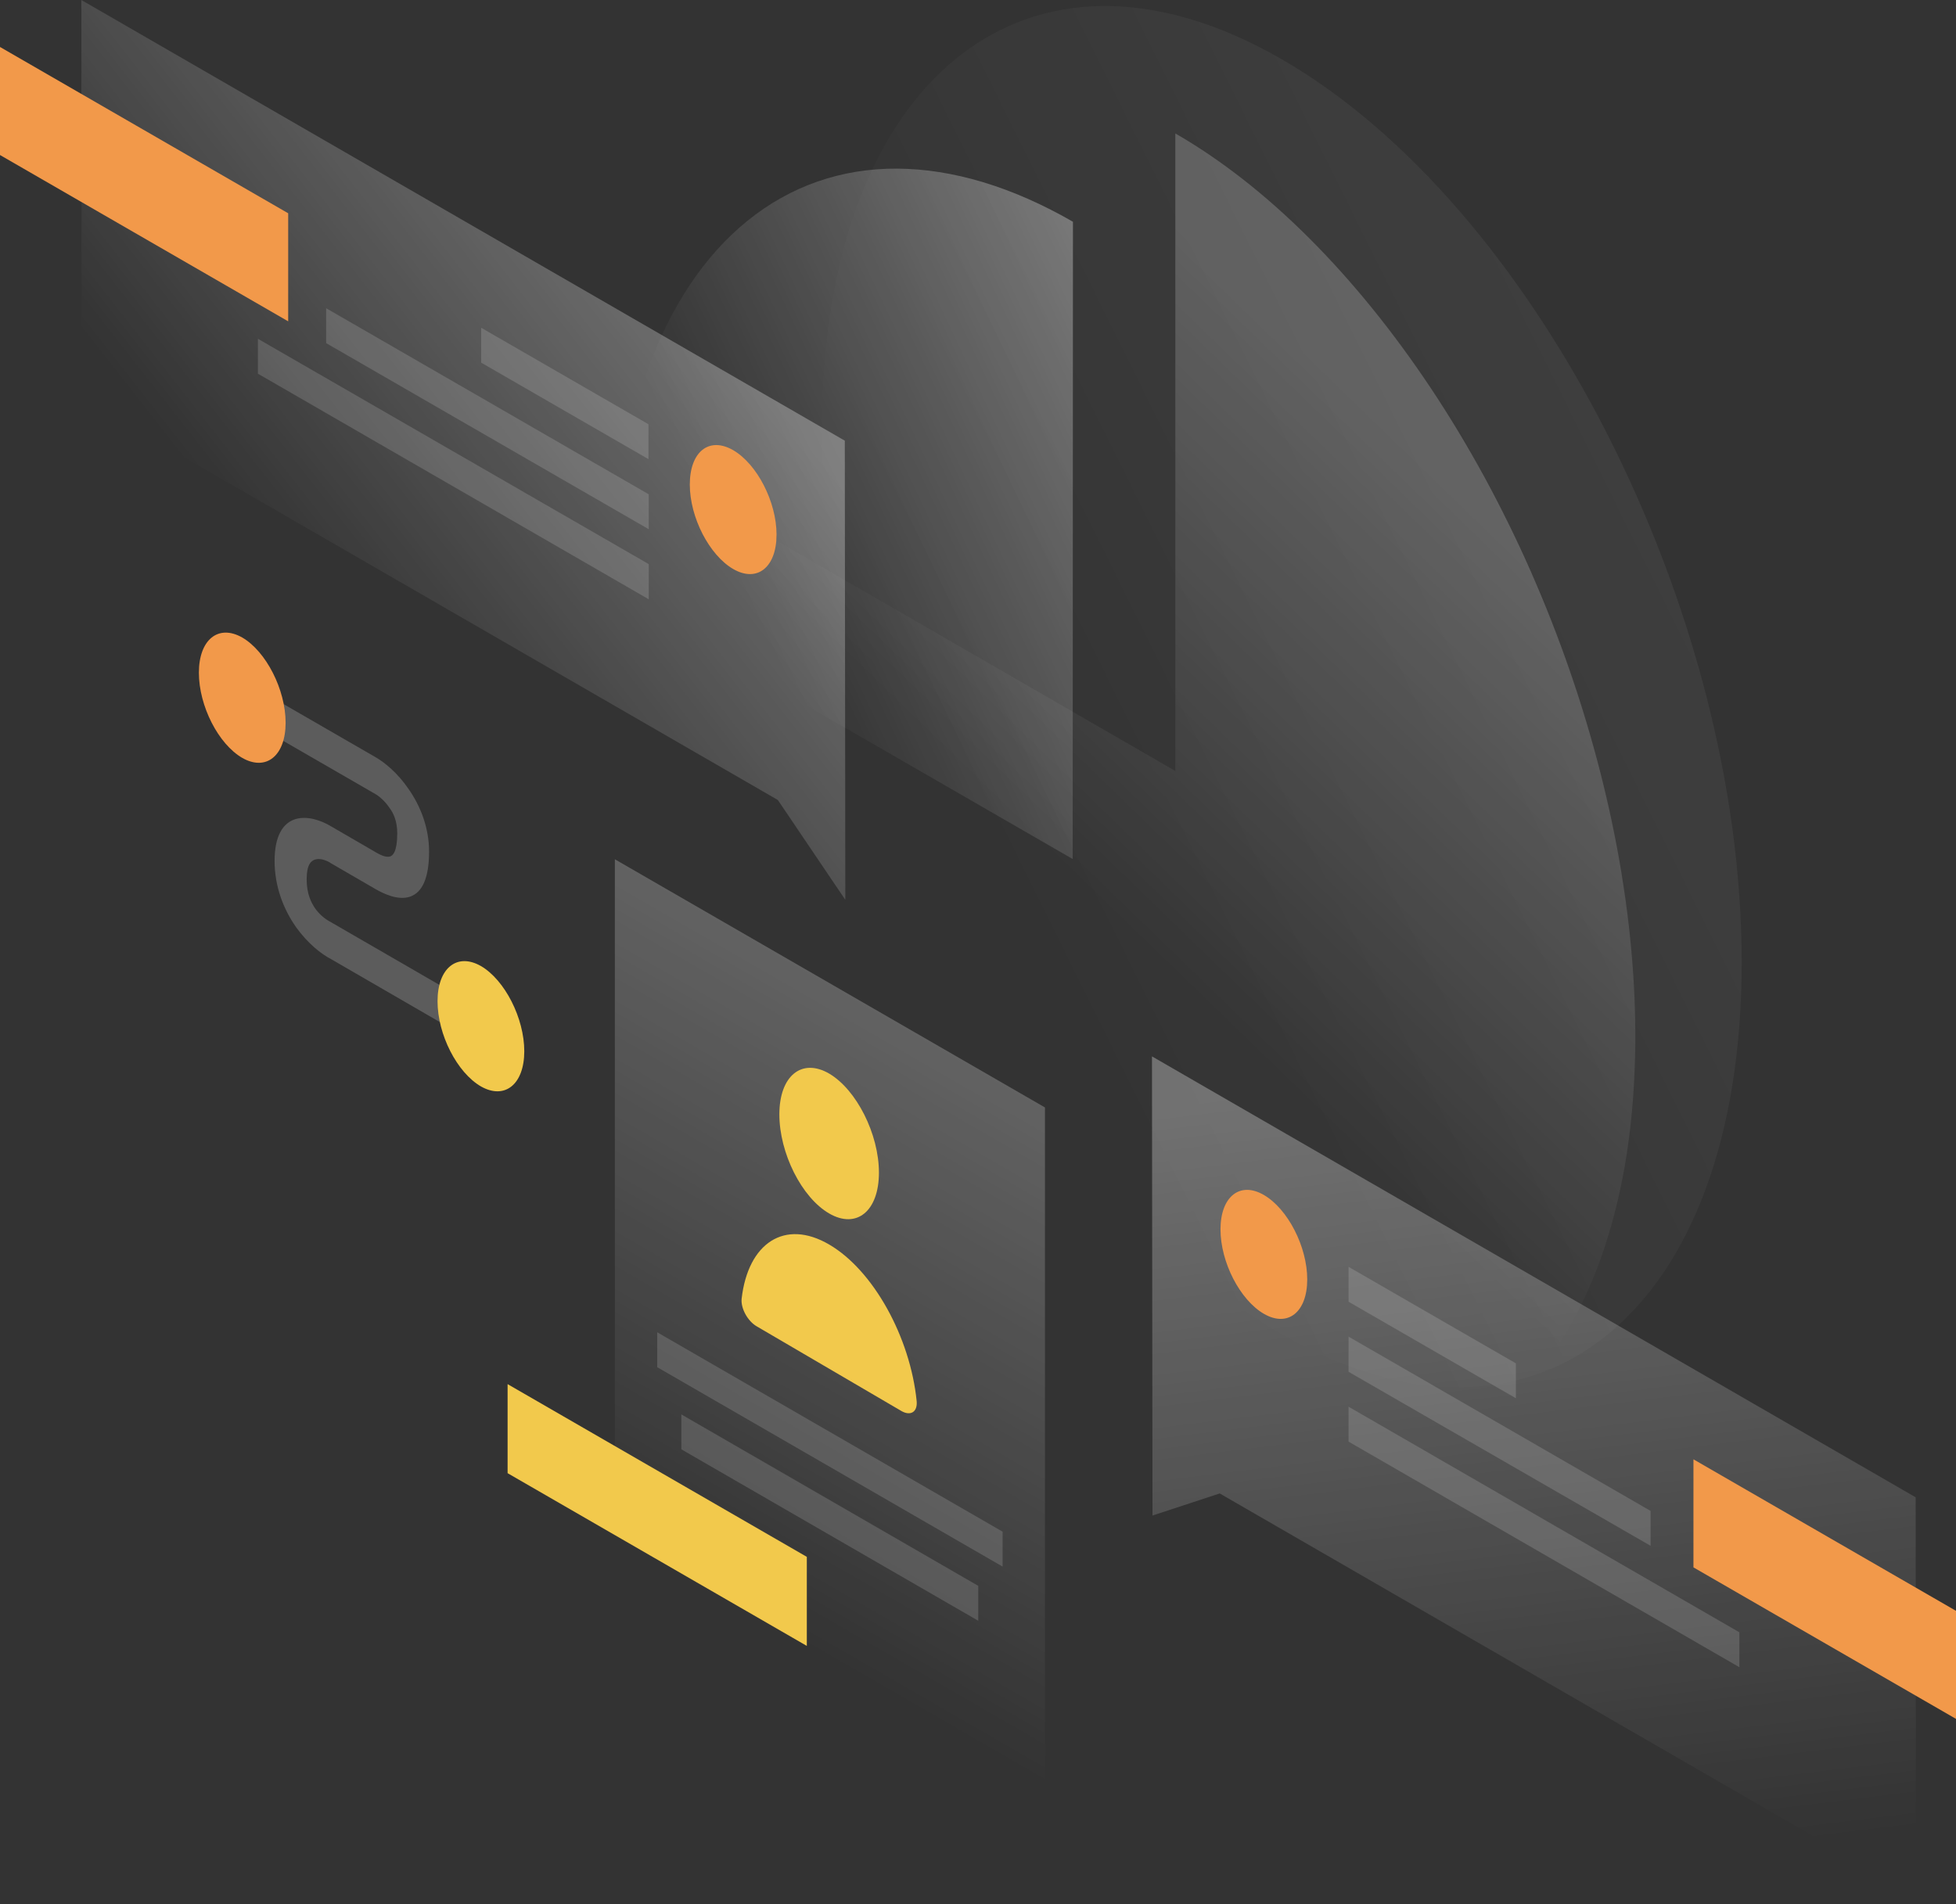 <svg width="534" height="520" viewBox="0 0 534 520" fill="none" xmlns="http://www.w3.org/2000/svg">
<rect x="0" y="0" width="534" height="520" fill="#333333" stroke="none"/>
<path opacity="0.07" d="M475.494 262.733C475.494 358.884 419.237 404.296 349.878 364.28C280.519 324.264 224.331 213.816 224.331 117.736C224.331 21.585 280.589 -23.828 349.948 16.189C419.307 56.205 475.494 166.582 475.494 262.733Z" fill="url(#paint0_linear_46_1448)"/>
<path opacity="0.4" d="M292.919 60.55C276.385 51.019 260.061 46.113 244.858 46.043C229.655 45.973 215.784 50.809 204.084 60.27C192.384 69.731 183.136 83.537 176.831 100.987C170.525 118.437 167.232 139.251 167.232 162.097L292.849 234.561L292.919 60.55Z" fill="url(#paint1_linear_46_1448)"/>
<path opacity="0.2" d="M195.256 137.989C195.256 172.399 202.612 210.313 216.414 246.895C230.216 283.477 249.832 317.116 272.742 343.536C295.651 369.957 320.943 387.967 345.323 395.326C369.704 402.684 392.053 399.04 409.638 384.814C427.223 370.587 439.133 346.48 444.037 315.574C448.871 284.598 446.419 248.156 436.891 210.873C427.363 173.59 411.319 137.078 390.652 106.032C369.984 74.986 345.744 50.738 320.873 36.442V210.523L195.256 137.989Z" fill="url(#paint2_linear_46_1448)"/>
<path opacity="0.3" d="M230.636 120.329L22.209 0L22.279 108.695L212.351 218.442L230.776 245.704L230.636 120.329Z" fill="url(#paint3_linear_46_1448)"/>
<path d="M0 42.329V12.825L78.677 58.237V87.741L0 42.329Z" fill="#F2994A"/>
<path opacity="0.15" d="M177.04 115.844L131.361 89.493V99.024L177.04 125.375V115.844Z" fill="white"/>
<path opacity="0.15" d="M177.11 134.976L89.045 84.167V93.698L177.11 144.507V134.976Z" fill="white"/>
<path opacity="0.15" d="M177.111 154.038L70.41 92.507V102.038L177.111 163.639V154.038Z" fill="white"/>
<path d="M188.32 132.313C188.32 141.283 193.645 151.585 200.16 155.369C206.676 159.154 212 154.949 212 145.979C212 137.008 206.676 126.706 200.16 122.922C193.575 119.138 188.32 123.342 188.32 132.313Z" fill="#F2994A"/>
<path opacity="0.3" d="M314.497 288.453L522.994 408.852L523.064 517.547L332.993 407.8L314.637 413.827L314.497 288.453Z" fill="url(#paint4_linear_46_1448)"/>
<path d="M462.323 427.984V398.479L541 443.892V473.396L462.323 427.984Z" fill="#F2994A"/>
<path opacity="0.15" d="M368.163 345.919L413.842 372.269V381.8L368.163 355.45V345.919Z" fill="white"/>
<path opacity="0.15" d="M368.163 364.981L450.623 412.566V422.097L368.163 374.582V364.981Z" fill="white"/>
<path opacity="0.15" d="M368.163 384.113L474.864 445.714V455.245L368.163 393.644V384.113Z" fill="white"/>
<path d="M356.883 349.353C356.883 358.323 351.559 362.528 345.043 358.744C338.528 354.96 333.203 344.658 333.203 335.687C333.203 326.717 338.528 322.512 345.043 326.296C351.559 330.081 356.883 340.383 356.883 349.353Z" fill="#F2994A"/>
<path opacity="0.3" d="M167.862 234.631L285.282 302.399V520L167.862 452.232V234.631Z" fill="url(#paint5_linear_46_1448)"/>
<path opacity="0.15" d="M179.422 363.79L273.722 418.242V427.773L179.422 373.321V363.79Z" fill="white"/>
<path opacity="0.15" d="M186.008 386.215L267.067 433.029V442.56L186.008 395.746V386.215Z" fill="white"/>
<path d="M220.267 425.111L138.577 377.946V402.264L220.267 449.429V425.111Z" fill="#F2C94C"/>
<path d="M239.954 320.2C239.954 330.712 233.858 335.688 226.362 331.343C218.866 326.998 212.771 314.874 212.771 304.291C212.771 293.779 218.866 288.803 226.362 293.148C233.858 297.564 239.954 309.688 239.954 320.2Z" fill="#F2C94C"/>
<path d="M226.362 339.822C214.242 332.744 204.224 339.402 202.472 354.609C202.192 357.272 204.153 360.776 206.606 362.178L246.119 385.305C248.571 386.706 250.533 385.585 250.253 382.572C248.501 365.191 238.483 346.9 226.362 339.822Z" fill="#F2C94C"/>
<path opacity="0.2" d="M102.497 216.83L72.512 199.52V189.429L102.497 206.739C104.949 208.14 108.522 211.014 111.535 215.429C114.828 220.124 117.14 226.081 117.14 232.528C117.14 239.677 115.318 243.741 111.885 244.863C108.662 245.914 104.809 244.092 102.497 242.76L90.167 235.612L90.097 235.542C89.046 234.911 87.364 234.28 86.033 234.701C84.912 235.051 83.721 236.103 83.721 240.097C83.721 244.092 84.982 246.475 85.963 247.946C87.224 249.768 88.906 251.03 89.957 251.59L90.097 251.661L127.789 273.456V283.547L90.377 261.892C87.785 260.561 84.072 257.687 80.849 253.202C77.346 248.227 74.964 241.989 74.964 235.051C74.964 228.113 77.346 224.609 80.779 223.628C84.001 222.717 87.715 224.049 90.307 225.59L102.497 232.669C104.249 233.72 105.58 234.14 106.491 233.86C107.191 233.65 108.452 232.669 108.452 227.553C108.452 224.189 107.401 222.016 106.35 220.615C105.089 218.723 103.478 217.391 102.497 216.83Z" fill="white"/>
<path d="M77.976 197.348C77.976 206.388 72.651 210.663 66.136 206.949C59.62 203.165 54.296 192.793 54.296 183.682C54.296 174.642 59.62 170.367 66.136 174.081C72.651 177.865 77.976 188.307 77.976 197.348Z" fill="#F2994A"/>
<path d="M143.131 287.051C143.131 296.091 137.807 300.366 131.291 296.652C124.776 292.868 119.451 282.496 119.451 273.385C119.451 264.345 124.776 260.07 131.291 263.784C137.807 267.568 143.131 278.01 143.131 287.051Z" fill="#F2C94C"/>
<defs>
<linearGradient id="paint0_linear_46_1448" x1="500.735" y1="115.383" x2="268.155" y2="230.724" gradientUnits="userSpaceOnUse">
<stop stop-color="white"/>
<stop offset="1" stop-color="white" stop-opacity="0"/>
</linearGradient>
<linearGradient id="paint1_linear_46_1448" x1="346.3" y1="100.308" x2="205.576" y2="166.553" gradientUnits="userSpaceOnUse">
<stop stop-color="white"/>
<stop offset="1" stop-color="white" stop-opacity="0"/>
</linearGradient>
<linearGradient id="paint2_linear_46_1448" x1="411.884" y1="148.775" x2="308.916" y2="255.057" gradientUnits="userSpaceOnUse">
<stop stop-color="white"/>
<stop offset="1" stop-color="white" stop-opacity="0"/>
</linearGradient>
<linearGradient id="paint3_linear_46_1448" x1="185.197" y1="76.81" x2="77.526" y2="161.089" gradientUnits="userSpaceOnUse">
<stop stop-color="white"/>
<stop offset="1" stop-color="white" stop-opacity="0"/>
</linearGradient>
<linearGradient id="paint4_linear_46_1448" x1="404.075" y1="291.994" x2="431.043" y2="510.665" gradientUnits="userSpaceOnUse">
<stop stop-color="white"/>
<stop offset="1" stop-color="white" stop-opacity="0"/>
</linearGradient>
<linearGradient id="paint5_linear_46_1448" x1="297.858" y1="253.809" x2="193.585" y2="434.408" gradientUnits="userSpaceOnUse">
<stop stop-color="white"/>
<stop offset="1" stop-color="white" stop-opacity="0"/>
</linearGradient>
</defs>
</svg>
